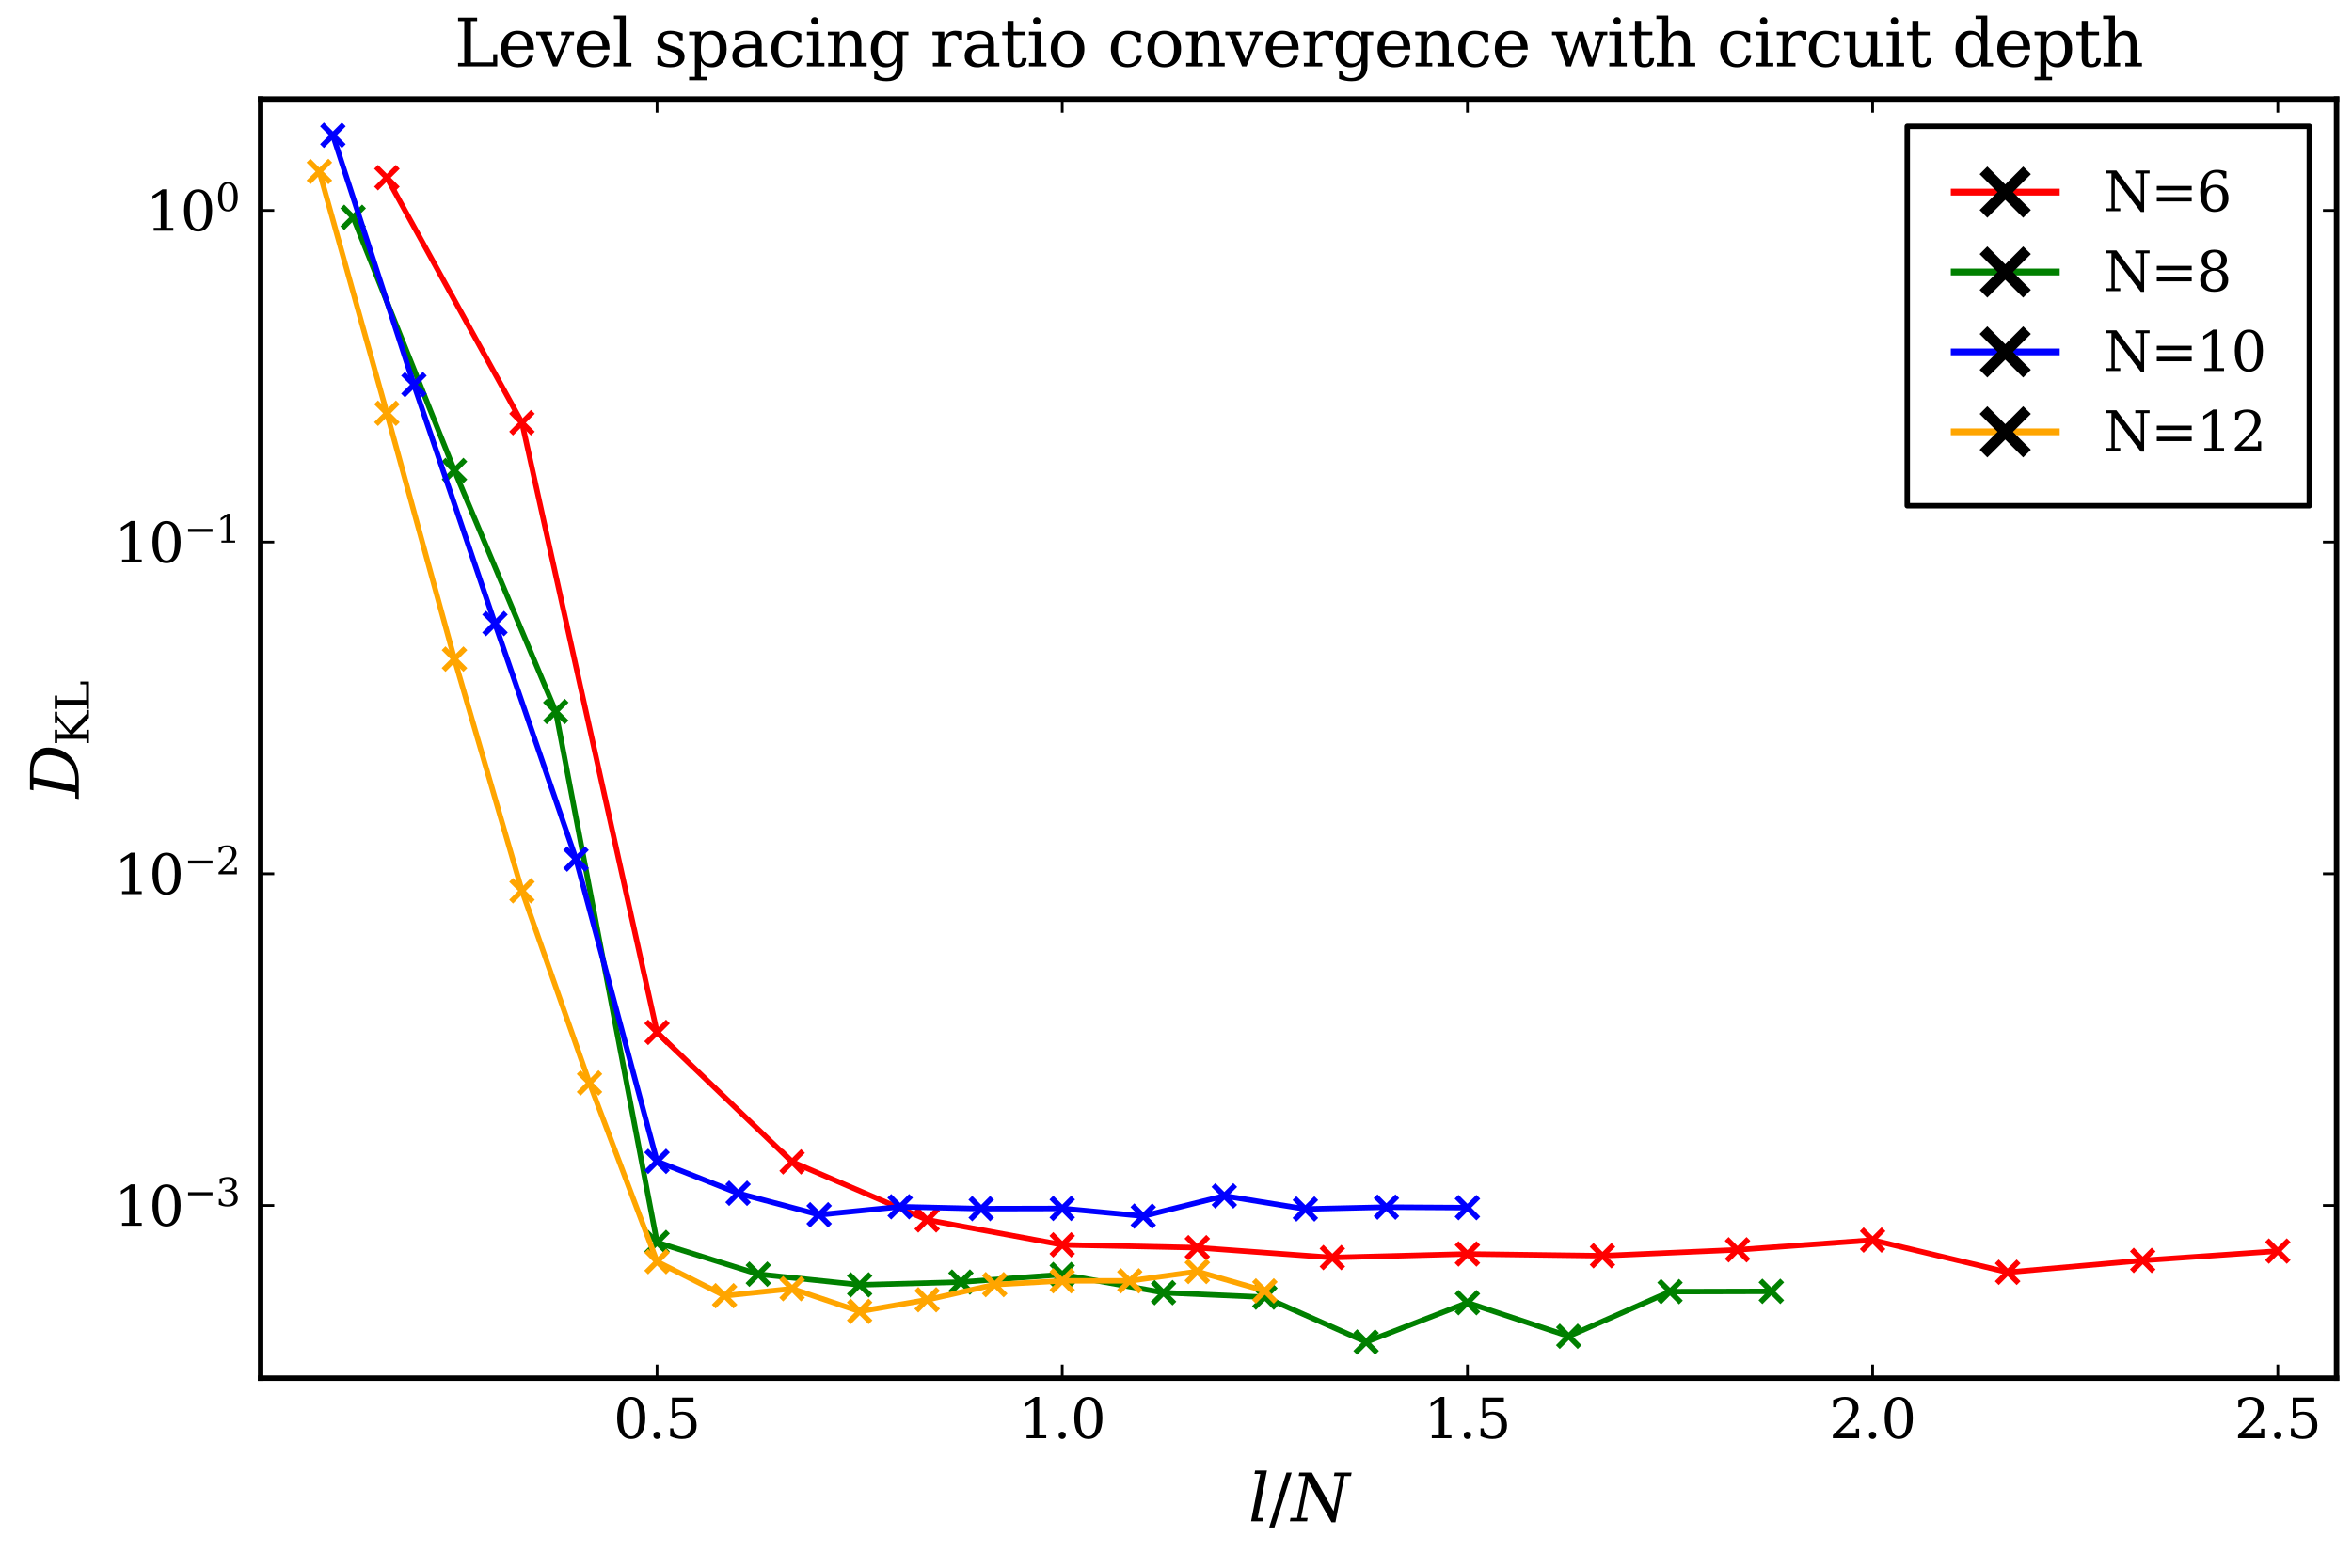 <?xml version="1.0" encoding="utf-8" standalone="no"?>
<!DOCTYPE svg PUBLIC "-//W3C//DTD SVG 1.1//EN"
  "http://www.w3.org/Graphics/SVG/1.1/DTD/svg11.dtd">
<svg xmlns:xlink="http://www.w3.org/1999/xlink" width="432pt" height="288pt" viewBox="0 0 432 288" xmlns="http://www.w3.org/2000/svg" version="1.1">
 <defs>
  <style type="text/css">*{stroke-linejoin: round; stroke-linecap: butt}</style>
 </defs>
 <g id="figure_1">
  <g id="patch_1">
   <path d="M 0 288 
L 432 288 
L 432 0 
L 0 0 
z
" style="fill: #ffffff"/>
  </g>
  <g id="axes_1">
   <g id="patch_2">
    <path d="M 47.871 253.185 
L 429.165 253.185 
L 429.165 18.195 
L 47.871 18.195 
z
" style="fill: #ffffff"/>
   </g>
   <g id="line2d_1">
    <path d="M 71.066 32.644 
L 95.874 77.651 
L 120.681 189.66 
L 145.489 213.45 
L 170.297 224.111 
L 195.105 228.688 
L 219.912 229.213 
L 244.72 231.027 
L 269.528 230.367 
L 294.335 230.696 
L 319.143 229.606 
L 343.951 227.817 
L 368.759 233.73 
L 393.566 231.555 
L 418.374 229.837 
" clip-path="url(#p3ecb97c471)" style="fill: none; stroke: #ff0000"/>
   </g>
   <g id="PathCollection_1">
    <defs>
     <path id="mb70f023efe" d="M -2 2 
L 2 -2 
M -2 -2 
L 2 2 
" style="stroke: #ff0000"/>
    </defs>
    <g clip-path="url(#p3ecb97c471)">
     <use xlink:href="#mb70f023efe" x="71.066" y="32.644" style="fill: #ff0000; stroke: #ff0000"/>
     <use xlink:href="#mb70f023efe" x="95.874" y="77.651" style="fill: #ff0000; stroke: #ff0000"/>
     <use xlink:href="#mb70f023efe" x="120.681" y="189.66" style="fill: #ff0000; stroke: #ff0000"/>
     <use xlink:href="#mb70f023efe" x="145.489" y="213.45" style="fill: #ff0000; stroke: #ff0000"/>
     <use xlink:href="#mb70f023efe" x="170.297" y="224.111" style="fill: #ff0000; stroke: #ff0000"/>
     <use xlink:href="#mb70f023efe" x="195.105" y="228.688" style="fill: #ff0000; stroke: #ff0000"/>
     <use xlink:href="#mb70f023efe" x="219.912" y="229.213" style="fill: #ff0000; stroke: #ff0000"/>
     <use xlink:href="#mb70f023efe" x="244.72" y="231.027" style="fill: #ff0000; stroke: #ff0000"/>
     <use xlink:href="#mb70f023efe" x="269.528" y="230.367" style="fill: #ff0000; stroke: #ff0000"/>
     <use xlink:href="#mb70f023efe" x="294.335" y="230.696" style="fill: #ff0000; stroke: #ff0000"/>
     <use xlink:href="#mb70f023efe" x="319.143" y="229.606" style="fill: #ff0000; stroke: #ff0000"/>
     <use xlink:href="#mb70f023efe" x="343.951" y="227.817" style="fill: #ff0000; stroke: #ff0000"/>
     <use xlink:href="#mb70f023efe" x="368.759" y="233.73" style="fill: #ff0000; stroke: #ff0000"/>
     <use xlink:href="#mb70f023efe" x="393.566" y="231.555" style="fill: #ff0000; stroke: #ff0000"/>
     <use xlink:href="#mb70f023efe" x="418.374" y="229.837" style="fill: #ff0000; stroke: #ff0000"/>
    </g>
   </g>
   <g id="matplotlib.axis_1">
    <g id="xtick_1">
     <g id="line2d_2">
      <defs>
       <path id="m8c9db3dfa5" d="M 0 0 
L 0 -2.5 
" style="stroke: #000000; stroke-width: 0.5"/>
      </defs>
      <g>
       <use xlink:href="#m8c9db3dfa5" x="120.681" y="253.185" style="stroke: #000000; stroke-width: 0.5"/>
      </g>
     </g>
     <g id="line2d_3">
      <defs>
       <path id="md44dd0870b" d="M 0 0 
L 0 2.5 
" style="stroke: #000000; stroke-width: 0.5"/>
      </defs>
      <g>
       <use xlink:href="#md44dd0870b" x="120.681" y="18.195" style="stroke: #000000; stroke-width: 0.5"/>
      </g>
     </g>
     <g id="text_1">
      <!-- $0.5$ -->
      <g transform="translate(112.681 264.284) scale(0.1 -0.1)">
       <defs>
        <path id="DejaVuSerif-30" d="M 2034 219 
Q 2513 219 2750 744 
Q 2988 1269 2988 2328 
Q 2988 3391 2750 3916 
Q 2513 4441 2034 4441 
Q 1556 4441 1318 3916 
Q 1081 3391 1081 2328 
Q 1081 1269 1318 744 
Q 1556 219 2034 219 
z
M 2034 -91 
Q 1275 -91 848 546 
Q 422 1184 422 2328 
Q 422 3475 848 4112 
Q 1275 4750 2034 4750 
Q 2797 4750 3222 4112 
Q 3647 3475 3647 2328 
Q 3647 1184 3222 546 
Q 2797 -91 2034 -91 
z
" transform="scale(0.016)"/>
        <path id="DejaVuSerif-2e" d="M 603 325 
Q 603 500 722 622 
Q 841 744 1019 744 
Q 1191 744 1312 622 
Q 1434 500 1434 325 
Q 1434 153 1312 31 
Q 1191 -91 1019 -91 
Q 841 -91 722 29 
Q 603 150 603 325 
z
" transform="scale(0.016)"/>
        <path id="DejaVuSerif-35" d="M 3219 4666 
L 3219 4153 
L 1081 4153 
L 1081 2816 
Q 1244 2928 1461 2984 
Q 1678 3041 1947 3041 
Q 2703 3041 3140 2622 
Q 3578 2203 3578 1478 
Q 3578 738 3136 323 
Q 2694 -91 1894 -91 
Q 1572 -91 1234 -12 
Q 897 66 544 225 
L 544 1131 
L 897 1131 
Q 925 688 1179 453 
Q 1434 219 1894 219 
Q 2388 219 2653 544 
Q 2919 869 2919 1478 
Q 2919 2084 2655 2407 
Q 2391 2731 1894 2731 
Q 1613 2731 1398 2631 
Q 1184 2531 1019 2322 
L 750 2322 
L 750 4666 
L 3219 4666 
z
" transform="scale(0.016)"/>
       </defs>
       <use xlink:href="#DejaVuSerif-30" transform="translate(0 0.781)"/>
       <use xlink:href="#DejaVuSerif-2e" transform="translate(63.623 0.781)"/>
       <use xlink:href="#DejaVuSerif-35" transform="translate(95.41 0.781)"/>
      </g>
     </g>
    </g>
    <g id="xtick_2">
     <g id="line2d_4">
      <g>
       <use xlink:href="#m8c9db3dfa5" x="195.105" y="253.185" style="stroke: #000000; stroke-width: 0.5"/>
      </g>
     </g>
     <g id="line2d_5">
      <g>
       <use xlink:href="#md44dd0870b" x="195.105" y="18.195" style="stroke: #000000; stroke-width: 0.5"/>
      </g>
     </g>
     <g id="text_2">
      <!-- $1.0$ -->
      <g transform="translate(187.105 264.284) scale(0.1 -0.1)">
       <defs>
        <path id="DejaVuSerif-31" d="M 909 0 
L 909 331 
L 1722 331 
L 1722 4213 
L 781 3603 
L 781 4013 
L 1919 4750 
L 2350 4750 
L 2350 331 
L 3163 331 
L 3163 0 
L 909 0 
z
" transform="scale(0.016)"/>
       </defs>
       <use xlink:href="#DejaVuSerif-31" transform="translate(0 0.781)"/>
       <use xlink:href="#DejaVuSerif-2e" transform="translate(63.623 0.781)"/>
       <use xlink:href="#DejaVuSerif-30" transform="translate(95.41 0.781)"/>
      </g>
     </g>
    </g>
    <g id="xtick_3">
     <g id="line2d_6">
      <g>
       <use xlink:href="#m8c9db3dfa5" x="269.528" y="253.185" style="stroke: #000000; stroke-width: 0.5"/>
      </g>
     </g>
     <g id="line2d_7">
      <g>
       <use xlink:href="#md44dd0870b" x="269.528" y="18.195" style="stroke: #000000; stroke-width: 0.5"/>
      </g>
     </g>
     <g id="text_3">
      <!-- $1.5$ -->
      <g transform="translate(261.528 264.284) scale(0.1 -0.1)">
       <use xlink:href="#DejaVuSerif-31" transform="translate(0 0.781)"/>
       <use xlink:href="#DejaVuSerif-2e" transform="translate(63.623 0.781)"/>
       <use xlink:href="#DejaVuSerif-35" transform="translate(95.41 0.781)"/>
      </g>
     </g>
    </g>
    <g id="xtick_4">
     <g id="line2d_8">
      <g>
       <use xlink:href="#m8c9db3dfa5" x="343.951" y="253.185" style="stroke: #000000; stroke-width: 0.5"/>
      </g>
     </g>
     <g id="line2d_9">
      <g>
       <use xlink:href="#md44dd0870b" x="343.951" y="18.195" style="stroke: #000000; stroke-width: 0.5"/>
      </g>
     </g>
     <g id="text_4">
      <!-- $2.0$ -->
      <g transform="translate(335.951 264.284) scale(0.1 -0.1)">
       <defs>
        <path id="DejaVuSerif-32" d="M 819 3553 
L 469 3553 
L 469 4384 
Q 803 4563 1142 4656 
Q 1481 4750 1806 4750 
Q 2534 4750 2956 4397 
Q 3378 4044 3378 3438 
Q 3378 2753 2422 1800 
Q 2347 1728 2309 1691 
L 1131 513 
L 3078 513 
L 3078 1088 
L 3444 1088 
L 3444 0 
L 434 0 
L 434 341 
L 1850 1753 
Q 2319 2222 2519 2614 
Q 2719 3006 2719 3438 
Q 2719 3909 2473 4175 
Q 2228 4441 1797 4441 
Q 1350 4441 1106 4219 
Q 863 3997 819 3553 
z
" transform="scale(0.016)"/>
       </defs>
       <use xlink:href="#DejaVuSerif-32" transform="translate(0 0.781)"/>
       <use xlink:href="#DejaVuSerif-2e" transform="translate(63.623 0.781)"/>
       <use xlink:href="#DejaVuSerif-30" transform="translate(95.41 0.781)"/>
      </g>
     </g>
    </g>
    <g id="xtick_5">
     <g id="line2d_10">
      <g>
       <use xlink:href="#m8c9db3dfa5" x="418.374" y="253.185" style="stroke: #000000; stroke-width: 0.5"/>
      </g>
     </g>
     <g id="line2d_11">
      <g>
       <use xlink:href="#md44dd0870b" x="418.374" y="18.195" style="stroke: #000000; stroke-width: 0.5"/>
      </g>
     </g>
     <g id="text_5">
      <!-- $2.5$ -->
      <g transform="translate(410.374 264.284) scale(0.1 -0.1)">
       <use xlink:href="#DejaVuSerif-32" transform="translate(0 0.781)"/>
       <use xlink:href="#DejaVuSerif-2e" transform="translate(63.623 0.781)"/>
       <use xlink:href="#DejaVuSerif-35" transform="translate(95.41 0.781)"/>
      </g>
     </g>
    </g>
    <g id="text_6">
     <!-- $l/N$ -->
     <g transform="translate(229.278 279.482) scale(0.12 -0.12)">
      <defs>
       <path id="DejaVuSerif-Italic-6c" d="M 903 331 
L 1447 331 
L 1384 0 
L 266 0 
L 1147 4531 
L 594 4531 
L 656 4863 
L 1784 4863 
L 903 331 
z
" transform="scale(0.016)"/>
       <path id="DejaVuSerif-2f" d="M 1656 4666 
L 2156 4666 
L 500 -594 
L 0 -594 
L 1656 4666 
z
" transform="scale(0.016)"/>
       <path id="DejaVuSerif-Italic-4e" d="M -128 0 
L -66 331 
L 563 331 
L 1341 4331 
L 713 4331 
L 778 4666 
L 1975 4666 
L 4056 984 
L 4706 4331 
L 4081 4331 
L 4147 4666 
L 5784 4666 
L 5719 4331 
L 5091 4331 
L 4231 -91 
L 3853 -91 
L 1631 3841 
L 947 331 
L 1575 331 
L 1513 0 
L -128 0 
z
" transform="scale(0.016)"/>
      </defs>
      <use xlink:href="#DejaVuSerif-Italic-6c" transform="translate(0 0.016)"/>
      <use xlink:href="#DejaVuSerif-2f" transform="translate(31.982 0.016)"/>
      <use xlink:href="#DejaVuSerif-Italic-4e" transform="translate(65.674 0.016)"/>
     </g>
    </g>
   </g>
   <g id="matplotlib.axis_2">
    <g id="ytick_1">
     <g id="line2d_12">
      <defs>
       <path id="m66453694ab" d="M 0 0 
L 2.5 0 
" style="stroke: #000000; stroke-width: 0.5"/>
      </defs>
      <g>
       <use xlink:href="#m66453694ab" x="47.871" y="38.653" style="stroke: #000000; stroke-width: 0.5"/>
      </g>
     </g>
     <g id="line2d_13">
      <defs>
       <path id="ma0e588b7bc" d="M 0 0 
L -2.5 0 
" style="stroke: #000000; stroke-width: 0.5"/>
      </defs>
      <g>
       <use xlink:href="#ma0e588b7bc" x="429.165" y="38.653" style="stroke: #000000; stroke-width: 0.5"/>
      </g>
     </g>
     <g id="text_7">
      <!-- $10^{0}$ -->
      <g transform="translate(26.771 42.452) scale(0.1 -0.1)">
       <use xlink:href="#DejaVuSerif-31" transform="translate(0 0.713)"/>
       <use xlink:href="#DejaVuSerif-30" transform="translate(63.623 0.713)"/>
       <use xlink:href="#DejaVuSerif-30" transform="translate(128.154 37.047) scale(0.7)"/>
      </g>
     </g>
    </g>
    <g id="ytick_2">
     <g id="line2d_14">
      <g>
       <use xlink:href="#m66453694ab" x="47.871" y="99.586" style="stroke: #000000; stroke-width: 0.5"/>
      </g>
     </g>
     <g id="line2d_15">
      <g>
       <use xlink:href="#ma0e588b7bc" x="429.165" y="99.586" style="stroke: #000000; stroke-width: 0.5"/>
      </g>
     </g>
     <g id="text_8">
      <!-- $10^{-1}$ -->
      <g transform="translate(20.971 103.385) scale(0.1 -0.1)">
       <defs>
        <path id="DejaVuSerif-2212" d="M 678 2259 
L 4684 2259 
L 4684 1753 
L 678 1753 
L 678 2259 
z
" transform="scale(0.016)"/>
       </defs>
       <use xlink:href="#DejaVuSerif-31" transform="translate(0 0.713)"/>
       <use xlink:href="#DejaVuSerif-30" transform="translate(63.623 0.713)"/>
       <use xlink:href="#DejaVuSerif-2212" transform="translate(128.154 37.047) scale(0.7)"/>
       <use xlink:href="#DejaVuSerif-31" transform="translate(186.807 37.047) scale(0.7)"/>
      </g>
     </g>
    </g>
    <g id="ytick_3">
     <g id="line2d_16">
      <g>
       <use xlink:href="#m66453694ab" x="47.871" y="160.519" style="stroke: #000000; stroke-width: 0.5"/>
      </g>
     </g>
     <g id="line2d_17">
      <g>
       <use xlink:href="#ma0e588b7bc" x="429.165" y="160.519" style="stroke: #000000; stroke-width: 0.5"/>
      </g>
     </g>
     <g id="text_9">
      <!-- $10^{-2}$ -->
      <g transform="translate(20.971 164.318) scale(0.1 -0.1)">
       <use xlink:href="#DejaVuSerif-31" transform="translate(0 0.713)"/>
       <use xlink:href="#DejaVuSerif-30" transform="translate(63.623 0.713)"/>
       <use xlink:href="#DejaVuSerif-2212" transform="translate(128.154 37.047) scale(0.7)"/>
       <use xlink:href="#DejaVuSerif-32" transform="translate(186.807 37.047) scale(0.7)"/>
      </g>
     </g>
    </g>
    <g id="ytick_4">
     <g id="line2d_18">
      <g>
       <use xlink:href="#m66453694ab" x="47.871" y="221.452" style="stroke: #000000; stroke-width: 0.5"/>
      </g>
     </g>
     <g id="line2d_19">
      <g>
       <use xlink:href="#ma0e588b7bc" x="429.165" y="221.452" style="stroke: #000000; stroke-width: 0.5"/>
      </g>
     </g>
     <g id="text_10">
      <!-- $10^{-3}$ -->
      <g transform="translate(20.971 225.251) scale(0.1 -0.1)">
       <defs>
        <path id="DejaVuSerif-33" d="M 622 4469 
Q 988 4606 1323 4678 
Q 1659 4750 1953 4750 
Q 2638 4750 3022 4454 
Q 3406 4159 3406 3634 
Q 3406 3213 3140 2930 
Q 2875 2647 2388 2547 
Q 2963 2466 3280 2130 
Q 3597 1794 3597 1259 
Q 3597 606 3158 257 
Q 2719 -91 1894 -91 
Q 1528 -91 1179 -12 
Q 831 66 488 225 
L 488 1131 
L 838 1131 
Q 869 681 1141 450 
Q 1413 219 1906 219 
Q 2384 219 2661 495 
Q 2938 772 2938 1253 
Q 2938 1803 2653 2086 
Q 2369 2369 1819 2369 
L 1522 2369 
L 1522 2688 
L 1678 2688 
Q 2225 2688 2498 2914 
Q 2772 3141 2772 3597 
Q 2772 4006 2547 4223 
Q 2322 4441 1900 4441 
Q 1478 4441 1245 4241 
Q 1013 4041 972 3647 
L 622 3647 
L 622 4469 
z
" transform="scale(0.016)"/>
       </defs>
       <use xlink:href="#DejaVuSerif-31" transform="translate(0 0.713)"/>
       <use xlink:href="#DejaVuSerif-30" transform="translate(63.623 0.713)"/>
       <use xlink:href="#DejaVuSerif-2212" transform="translate(128.154 37.047) scale(0.7)"/>
       <use xlink:href="#DejaVuSerif-33" transform="translate(186.807 37.047) scale(0.7)"/>
      </g>
     </g>
    </g>
    <g id="text_11">
     <!-- $D_{\text{KL}}$ -->
     <g transform="translate(14.475 146.61) rotate(-90) scale(0.12 -0.12)">
      <defs>
       <path id="DejaVuSerif-Italic-44" d="M 1194 331 
L 1775 331 
Q 2684 331 3271 850 
Q 3859 1369 4048 2337 
Q 4238 3306 3852 3818 
Q 3466 4331 2553 4331 
L 1972 4331 
L 1194 331 
z
M -97 0 
L -34 331 
L 559 331 
L 1338 4331 
L 744 4331 
L 809 4666 
L 2666 4666 
Q 3872 4666 4426 4050 
Q 4981 3434 4766 2338 
Q 4553 1238 3758 619 
Q 2963 0 1759 0 
L -97 0 
z
" transform="scale(0.016)"/>
       <path id="DejaVuSerif-4b" d="M 353 0 
L 353 331 
L 947 331 
L 947 4331 
L 353 4331 
L 353 4666 
L 2175 4666 
L 2175 4331 
L 1581 4331 
L 1581 2566 
L 3591 4331 
L 3084 4331 
L 3084 4666 
L 4634 4666 
L 4634 4331 
L 4109 4331 
L 2106 2572 
L 4347 331 
L 4878 331 
L 4878 0 
L 3794 0 
L 1581 2216 
L 1581 331 
L 2175 331 
L 2175 0 
L 353 0 
z
" transform="scale(0.016)"/>
       <path id="DejaVuSerif-4c" d="M 353 0 
L 353 331 
L 947 331 
L 947 4331 
L 353 4331 
L 353 4666 
L 2175 4666 
L 2175 4331 
L 1581 4331 
L 1581 384 
L 3713 384 
L 3713 1166 
L 4097 1166 
L 4097 0 
L 353 0 
z
" transform="scale(0.016)"/>
      </defs>
      <use xlink:href="#DejaVuSerif-Italic-44" transform="translate(0 0.094)"/>
      <use xlink:href="#DejaVuSerif-4b" transform="translate(80.176 -15.478) scale(0.7)"/>
      <use xlink:href="#DejaVuSerif-4c" transform="translate(132.471 -15.478) scale(0.7)"/>
     </g>
    </g>
   </g>
   <g id="line2d_20">
    <path d="M 64.864 39.924 
L 83.47 86.437 
L 102.076 130.717 
L 120.681 228.252 
L 139.287 234.078 
L 157.893 236.037 
L 176.499 235.528 
L 195.105 234.142 
L 213.71 237.474 
L 232.316 238.301 
L 250.922 246.535 
L 269.528 239.314 
L 288.133 245.48 
L 306.739 237.282 
L 325.345 237.231 
" clip-path="url(#p3ecb97c471)" style="fill: none; stroke: #008000"/>
   </g>
   <g id="PathCollection_2">
    <defs>
     <path id="mecfa32437b" d="M -2 2 
L 2 -2 
M -2 -2 
L 2 2 
" style="stroke: #008000"/>
    </defs>
    <g clip-path="url(#p3ecb97c471)">
     <use xlink:href="#mecfa32437b" x="64.864" y="39.924" style="fill: #008000; stroke: #008000"/>
     <use xlink:href="#mecfa32437b" x="83.47" y="86.437" style="fill: #008000; stroke: #008000"/>
     <use xlink:href="#mecfa32437b" x="102.076" y="130.717" style="fill: #008000; stroke: #008000"/>
     <use xlink:href="#mecfa32437b" x="120.681" y="228.252" style="fill: #008000; stroke: #008000"/>
     <use xlink:href="#mecfa32437b" x="139.287" y="234.078" style="fill: #008000; stroke: #008000"/>
     <use xlink:href="#mecfa32437b" x="157.893" y="236.037" style="fill: #008000; stroke: #008000"/>
     <use xlink:href="#mecfa32437b" x="176.499" y="235.528" style="fill: #008000; stroke: #008000"/>
     <use xlink:href="#mecfa32437b" x="195.105" y="234.142" style="fill: #008000; stroke: #008000"/>
     <use xlink:href="#mecfa32437b" x="213.71" y="237.474" style="fill: #008000; stroke: #008000"/>
     <use xlink:href="#mecfa32437b" x="232.316" y="238.301" style="fill: #008000; stroke: #008000"/>
     <use xlink:href="#mecfa32437b" x="250.922" y="246.535" style="fill: #008000; stroke: #008000"/>
     <use xlink:href="#mecfa32437b" x="269.528" y="239.314" style="fill: #008000; stroke: #008000"/>
     <use xlink:href="#mecfa32437b" x="288.133" y="245.48" style="fill: #008000; stroke: #008000"/>
     <use xlink:href="#mecfa32437b" x="306.739" y="237.282" style="fill: #008000; stroke: #008000"/>
     <use xlink:href="#mecfa32437b" x="325.345" y="237.231" style="fill: #008000; stroke: #008000"/>
    </g>
   </g>
   <g id="patch_3">
    <path d="M 47.871 253.185 
L 47.871 18.195 
" style="fill: none; stroke: #000000; stroke-linejoin: miter; stroke-linecap: square"/>
   </g>
   <g id="patch_4">
    <path d="M 429.165 253.185 
L 429.165 18.195 
" style="fill: none; stroke: #000000; stroke-linejoin: miter; stroke-linecap: square"/>
   </g>
   <g id="patch_5">
    <path d="M 47.871 253.185 
L 429.165 253.185 
" style="fill: none; stroke: #000000; stroke-linejoin: miter; stroke-linecap: square"/>
   </g>
   <g id="patch_6">
    <path d="M 47.871 18.195 
L 429.165 18.195 
" style="fill: none; stroke: #000000; stroke-linejoin: miter; stroke-linecap: square"/>
   </g>
   <g id="line2d_21">
    <path d="M 61.143 24.845 
L 76.027 70.665 
L 90.912 114.554 
L 105.797 157.821 
L 120.681 213.352 
L 135.566 219.21 
L 150.451 223.163 
L 165.335 221.692 
L 180.22 222.042 
L 195.105 222.006 
L 209.989 223.408 
L 224.874 219.694 
L 239.758 222.105 
L 254.643 221.762 
L 269.528 221.856 
" clip-path="url(#p3ecb97c471)" style="fill: none; stroke: #0000ff"/>
   </g>
   <g id="text_12">
    <!-- Level spacing ratio convergence with circuit depth -->
    <g transform="translate(83.457 12.195) scale(0.12 -0.12)">
     <defs>
      <path id="DejaVuSerif-65" d="M 3469 1600 
L 991 1600 
L 991 1575 
Q 991 903 1244 561 
Q 1497 219 1991 219 
Q 2369 219 2611 417 
Q 2853 616 2950 1006 
L 3413 1006 
Q 3275 459 2904 184 
Q 2534 -91 1931 -91 
Q 1203 -91 761 389 
Q 319 869 319 1663 
Q 319 2450 753 2931 
Q 1188 3413 1894 3413 
Q 2647 3413 3050 2948 
Q 3453 2484 3469 1600 
z
M 2791 1931 
Q 2772 2513 2545 2808 
Q 2319 3103 1894 3103 
Q 1497 3103 1269 2806 
Q 1041 2509 991 1931 
L 2791 1931 
z
" transform="scale(0.016)"/>
      <path id="DejaVuSerif-76" d="M 1581 0 
L 359 2988 
L -19 2988 
L -19 3322 
L 1509 3322 
L 1509 2988 
L 978 2988 
L 1913 703 
L 2847 2988 
L 2350 2988 
L 2350 3322 
L 3597 3322 
L 3597 2988 
L 3225 2988 
L 2003 0 
L 1581 0 
z
" transform="scale(0.016)"/>
      <path id="DejaVuSerif-6c" d="M 1313 331 
L 1856 331 
L 1856 0 
L 184 0 
L 184 331 
L 738 331 
L 738 4531 
L 184 4531 
L 184 4863 
L 1313 4863 
L 1313 331 
z
" transform="scale(0.016)"/>
      <path id="DejaVuSerif-20" transform="scale(0.016)"/>
      <path id="DejaVuSerif-73" d="M 359 184 
L 359 959 
L 691 959 
Q 703 588 923 403 
Q 1144 219 1575 219 
Q 1963 219 2166 364 
Q 2369 509 2369 788 
Q 2369 1006 2220 1140 
Q 2072 1275 1594 1428 
L 1178 1569 
Q 750 1706 558 1912 
Q 366 2119 366 2438 
Q 366 2894 700 3153 
Q 1034 3413 1625 3413 
Q 1888 3413 2178 3344 
Q 2469 3275 2778 3144 
L 2778 2419 
L 2447 2419 
Q 2434 2741 2221 2922 
Q 2009 3103 1644 3103 
Q 1281 3103 1095 2975 
Q 909 2847 909 2591 
Q 909 2381 1050 2254 
Q 1191 2128 1613 1997 
L 2069 1856 
Q 2541 1709 2748 1489 
Q 2956 1269 2956 922 
Q 2956 450 2595 179 
Q 2234 -91 1600 -91 
Q 1278 -91 972 -22 
Q 666 47 359 184 
z
" transform="scale(0.016)"/>
      <path id="DejaVuSerif-70" d="M 1313 1825 
L 1313 1497 
Q 1313 897 1542 583 
Q 1772 269 2209 269 
Q 2650 269 2876 622 
Q 3103 975 3103 1663 
Q 3103 2353 2876 2703 
Q 2650 3053 2209 3053 
Q 1772 3053 1542 2737 
Q 1313 2422 1313 1825 
z
M 738 2988 
L 184 2988 
L 184 3322 
L 1313 3322 
L 1313 2803 
Q 1481 3116 1742 3264 
Q 2003 3413 2388 3413 
Q 3000 3413 3387 2928 
Q 3775 2444 3775 1663 
Q 3775 881 3387 395 
Q 3000 -91 2388 -91 
Q 2003 -91 1742 57 
Q 1481 206 1313 519 
L 1313 -997 
L 1856 -997 
L 1856 -1331 
L 184 -1331 
L 184 -997 
L 738 -997 
L 738 2988 
z
" transform="scale(0.016)"/>
      <path id="DejaVuSerif-61" d="M 2547 1044 
L 2547 1747 
L 1806 1747 
Q 1378 1747 1168 1562 
Q 959 1378 959 997 
Q 959 650 1171 447 
Q 1384 244 1747 244 
Q 2106 244 2326 466 
Q 2547 688 2547 1044 
z
M 3122 2075 
L 3122 331 
L 3634 331 
L 3634 0 
L 2547 0 
L 2547 359 
Q 2356 128 2106 18 
Q 1856 -91 1522 -91 
Q 969 -91 644 203 
Q 319 497 319 997 
Q 319 1513 691 1797 
Q 1063 2081 1741 2081 
L 2547 2081 
L 2547 2309 
Q 2547 2688 2317 2895 
Q 2088 3103 1672 3103 
Q 1328 3103 1125 2947 
Q 922 2791 872 2484 
L 575 2484 
L 575 3156 
Q 875 3284 1158 3348 
Q 1441 3413 1709 3413 
Q 2400 3413 2761 3070 
Q 3122 2728 3122 2075 
z
" transform="scale(0.016)"/>
      <path id="DejaVuSerif-63" d="M 3291 997 
Q 3169 466 2822 187 
Q 2475 -91 1925 -91 
Q 1200 -91 759 389 
Q 319 869 319 1663 
Q 319 2459 759 2936 
Q 1200 3413 1925 3413 
Q 2241 3413 2553 3339 
Q 2866 3266 3181 3116 
L 3181 2266 
L 2847 2266 
Q 2781 2703 2561 2903 
Q 2341 3103 1931 3103 
Q 1466 3103 1228 2742 
Q 991 2381 991 1663 
Q 991 944 1227 581 
Q 1463 219 1931 219 
Q 2303 219 2525 412 
Q 2747 606 2828 997 
L 3291 997 
z
" transform="scale(0.016)"/>
      <path id="DejaVuSerif-69" d="M 622 4353 
Q 622 4497 726 4603 
Q 831 4709 978 4709 
Q 1122 4709 1226 4603 
Q 1331 4497 1331 4353 
Q 1331 4206 1228 4103 
Q 1125 4000 978 4000 
Q 831 4000 726 4103 
Q 622 4206 622 4353 
z
M 1356 331 
L 1900 331 
L 1900 0 
L 231 0 
L 231 331 
L 781 331 
L 781 2988 
L 231 2988 
L 231 3322 
L 1356 3322 
L 1356 331 
z
" transform="scale(0.016)"/>
      <path id="DejaVuSerif-6e" d="M 263 0 
L 263 331 
L 781 331 
L 781 2988 
L 231 2988 
L 231 3322 
L 1356 3322 
L 1356 2731 
Q 1516 3069 1770 3241 
Q 2025 3413 2363 3413 
Q 2913 3413 3172 3097 
Q 3431 2781 3431 2113 
L 3431 331 
L 3944 331 
L 3944 0 
L 2356 0 
L 2356 331 
L 2853 331 
L 2853 1931 
Q 2853 2541 2703 2767 
Q 2553 2994 2175 2994 
Q 1775 2994 1565 2701 
Q 1356 2409 1356 1850 
L 1356 331 
L 1856 331 
L 1856 0 
L 263 0 
z
" transform="scale(0.016)"/>
      <path id="DejaVuSerif-67" d="M 3359 2988 
L 3359 72 
Q 3359 -644 2965 -1033 
Q 2572 -1422 1844 -1422 
Q 1516 -1422 1216 -1362 
Q 916 -1303 641 -1184 
L 641 -488 
L 941 -488 
Q 997 -813 1206 -963 
Q 1416 -1113 1806 -1113 
Q 2313 -1113 2548 -827 
Q 2784 -541 2784 72 
L 2784 519 
Q 2616 206 2355 57 
Q 2094 -91 1709 -91 
Q 1097 -91 708 395 
Q 319 881 319 1663 
Q 319 2444 706 2928 
Q 1094 3413 1709 3413 
Q 2094 3413 2355 3264 
Q 2616 3116 2784 2803 
L 2784 3322 
L 3909 3322 
L 3909 2988 
L 3359 2988 
z
M 2784 1825 
Q 2784 2422 2554 2737 
Q 2325 3053 1888 3053 
Q 1444 3053 1217 2703 
Q 991 2353 991 1663 
Q 991 975 1217 622 
Q 1444 269 1888 269 
Q 2325 269 2554 583 
Q 2784 897 2784 1497 
L 2784 1825 
z
" transform="scale(0.016)"/>
      <path id="DejaVuSerif-72" d="M 3059 3328 
L 3059 2497 
L 2728 2497 
Q 2713 2744 2591 2866 
Q 2469 2988 2234 2988 
Q 1809 2988 1582 2694 
Q 1356 2400 1356 1850 
L 1356 331 
L 2022 331 
L 2022 0 
L 263 0 
L 263 331 
L 781 331 
L 781 2994 
L 231 2994 
L 231 3322 
L 1356 3322 
L 1356 2731 
Q 1525 3078 1790 3245 
Q 2056 3413 2438 3413 
Q 2578 3413 2733 3391 
Q 2888 3369 3059 3328 
z
" transform="scale(0.016)"/>
      <path id="DejaVuSerif-74" d="M 691 2988 
L 184 2988 
L 184 3322 
L 691 3322 
L 691 4353 
L 1269 4353 
L 1269 3322 
L 2350 3322 
L 2350 2988 
L 1269 2988 
L 1269 878 
Q 1269 456 1350 337 
Q 1431 219 1650 219 
Q 1875 219 1978 351 
Q 2081 484 2088 781 
L 2522 781 
Q 2497 328 2275 118 
Q 2053 -91 1600 -91 
Q 1103 -91 897 129 
Q 691 350 691 878 
L 691 2988 
z
" transform="scale(0.016)"/>
      <path id="DejaVuSerif-6f" d="M 1925 219 
Q 2388 219 2623 584 
Q 2859 950 2859 1663 
Q 2859 2375 2623 2739 
Q 2388 3103 1925 3103 
Q 1463 3103 1227 2739 
Q 991 2375 991 1663 
Q 991 950 1228 584 
Q 1466 219 1925 219 
z
M 1925 -91 
Q 1200 -91 759 389 
Q 319 869 319 1663 
Q 319 2456 758 2934 
Q 1197 3413 1925 3413 
Q 2653 3413 3092 2934 
Q 3531 2456 3531 1663 
Q 3531 869 3092 389 
Q 2653 -91 1925 -91 
z
" transform="scale(0.016)"/>
      <path id="DejaVuSerif-77" d="M 3072 3322 
L 3922 728 
L 4672 2988 
L 4191 2988 
L 4191 3322 
L 5394 3322 
L 5394 2988 
L 5025 2988 
L 4038 0 
L 3559 0 
L 2741 2484 
L 1919 0 
L 1459 0 
L 475 2988 
L 103 2988 
L 103 3322 
L 1606 3322 
L 1606 2988 
L 1069 2988 
L 1813 728 
L 2669 3322 
L 3072 3322 
z
" transform="scale(0.016)"/>
      <path id="DejaVuSerif-68" d="M 263 0 
L 263 331 
L 781 331 
L 781 4531 
L 231 4531 
L 231 4863 
L 1356 4863 
L 1356 2731 
Q 1516 3069 1770 3241 
Q 2025 3413 2363 3413 
Q 2913 3413 3172 3097 
Q 3431 2781 3431 2113 
L 3431 331 
L 3944 331 
L 3944 0 
L 2356 0 
L 2356 331 
L 2853 331 
L 2853 1931 
Q 2853 2541 2704 2764 
Q 2556 2988 2175 2988 
Q 1775 2988 1565 2697 
Q 1356 2406 1356 1850 
L 1356 331 
L 1856 331 
L 1856 0 
L 263 0 
z
" transform="scale(0.016)"/>
      <path id="DejaVuSerif-75" d="M 2266 3322 
L 3341 3322 
L 3341 331 
L 3884 331 
L 3884 0 
L 2766 0 
L 2766 588 
Q 2606 256 2353 82 
Q 2100 -91 1766 -91 
Q 1213 -91 952 223 
Q 691 538 691 1209 
L 691 2988 
L 172 2988 
L 172 3322 
L 1269 3322 
L 1269 1388 
Q 1269 781 1417 556 
Q 1566 331 1947 331 
Q 2347 331 2556 625 
Q 2766 919 2766 1478 
L 2766 2988 
L 2266 2988 
L 2266 3322 
z
" transform="scale(0.016)"/>
      <path id="DejaVuSerif-64" d="M 3359 331 
L 3909 331 
L 3909 0 
L 2784 0 
L 2784 519 
Q 2616 206 2355 57 
Q 2094 -91 1709 -91 
Q 1097 -91 708 395 
Q 319 881 319 1663 
Q 319 2444 706 2928 
Q 1094 3413 1709 3413 
Q 2094 3413 2355 3264 
Q 2616 3116 2784 2803 
L 2784 4531 
L 2241 4531 
L 2241 4863 
L 3359 4863 
L 3359 331 
z
M 2784 1497 
L 2784 1825 
Q 2784 2422 2554 2737 
Q 2325 3053 1888 3053 
Q 1444 3053 1217 2703 
Q 991 2353 991 1663 
Q 991 975 1217 622 
Q 1444 269 1888 269 
Q 2325 269 2554 583 
Q 2784 897 2784 1497 
z
" transform="scale(0.016)"/>
     </defs>
     <use xlink:href="#DejaVuSerif-4c"/>
     <use xlink:href="#DejaVuSerif-65" x="66.406"/>
     <use xlink:href="#DejaVuSerif-76" x="125.586"/>
     <use xlink:href="#DejaVuSerif-65" x="182.08"/>
     <use xlink:href="#DejaVuSerif-6c" x="241.26"/>
     <use xlink:href="#DejaVuSerif-20" x="273.242"/>
     <use xlink:href="#DejaVuSerif-73" x="305.029"/>
     <use xlink:href="#DejaVuSerif-70" x="356.348"/>
     <use xlink:href="#DejaVuSerif-61" x="420.361"/>
     <use xlink:href="#DejaVuSerif-63" x="479.98"/>
     <use xlink:href="#DejaVuSerif-69" x="535.986"/>
     <use xlink:href="#DejaVuSerif-6e" x="567.969"/>
     <use xlink:href="#DejaVuSerif-67" x="632.373"/>
     <use xlink:href="#DejaVuSerif-20" x="696.387"/>
     <use xlink:href="#DejaVuSerif-72" x="728.174"/>
     <use xlink:href="#DejaVuSerif-61" x="775.977"/>
     <use xlink:href="#DejaVuSerif-74" x="835.596"/>
     <use xlink:href="#DejaVuSerif-69" x="875.781"/>
     <use xlink:href="#DejaVuSerif-6f" x="907.764"/>
     <use xlink:href="#DejaVuSerif-20" x="967.969"/>
     <use xlink:href="#DejaVuSerif-63" x="999.756"/>
     <use xlink:href="#DejaVuSerif-6f" x="1055.762"/>
     <use xlink:href="#DejaVuSerif-6e" x="1115.967"/>
     <use xlink:href="#DejaVuSerif-76" x="1180.371"/>
     <use xlink:href="#DejaVuSerif-65" x="1236.865"/>
     <use xlink:href="#DejaVuSerif-72" x="1296.045"/>
     <use xlink:href="#DejaVuSerif-67" x="1343.848"/>
     <use xlink:href="#DejaVuSerif-65" x="1407.861"/>
     <use xlink:href="#DejaVuSerif-6e" x="1467.041"/>
     <use xlink:href="#DejaVuSerif-63" x="1531.445"/>
     <use xlink:href="#DejaVuSerif-65" x="1587.451"/>
     <use xlink:href="#DejaVuSerif-20" x="1646.631"/>
     <use xlink:href="#DejaVuSerif-77" x="1678.418"/>
     <use xlink:href="#DejaVuSerif-69" x="1764.014"/>
     <use xlink:href="#DejaVuSerif-74" x="1795.996"/>
     <use xlink:href="#DejaVuSerif-68" x="1836.182"/>
     <use xlink:href="#DejaVuSerif-20" x="1900.586"/>
     <use xlink:href="#DejaVuSerif-63" x="1932.373"/>
     <use xlink:href="#DejaVuSerif-69" x="1988.379"/>
     <use xlink:href="#DejaVuSerif-72" x="2020.361"/>
     <use xlink:href="#DejaVuSerif-63" x="2068.164"/>
     <use xlink:href="#DejaVuSerif-75" x="2124.17"/>
     <use xlink:href="#DejaVuSerif-69" x="2188.574"/>
     <use xlink:href="#DejaVuSerif-74" x="2220.557"/>
     <use xlink:href="#DejaVuSerif-20" x="2260.742"/>
     <use xlink:href="#DejaVuSerif-64" x="2292.529"/>
     <use xlink:href="#DejaVuSerif-65" x="2356.543"/>
     <use xlink:href="#DejaVuSerif-70" x="2415.723"/>
     <use xlink:href="#DejaVuSerif-74" x="2479.736"/>
     <use xlink:href="#DejaVuSerif-68" x="2519.922"/>
    </g>
   </g>
   <g id="PathCollection_3">
    <defs>
     <path id="mdae67139ca" d="M -2 2 
L 2 -2 
M -2 -2 
L 2 2 
" style="stroke: #0000ff"/>
    </defs>
    <g clip-path="url(#p3ecb97c471)">
     <use xlink:href="#mdae67139ca" x="61.143" y="24.845" style="fill: #0000ff; stroke: #0000ff"/>
     <use xlink:href="#mdae67139ca" x="76.027" y="70.665" style="fill: #0000ff; stroke: #0000ff"/>
     <use xlink:href="#mdae67139ca" x="90.912" y="114.554" style="fill: #0000ff; stroke: #0000ff"/>
     <use xlink:href="#mdae67139ca" x="105.797" y="157.821" style="fill: #0000ff; stroke: #0000ff"/>
     <use xlink:href="#mdae67139ca" x="120.681" y="213.352" style="fill: #0000ff; stroke: #0000ff"/>
     <use xlink:href="#mdae67139ca" x="135.566" y="219.21" style="fill: #0000ff; stroke: #0000ff"/>
     <use xlink:href="#mdae67139ca" x="150.451" y="223.163" style="fill: #0000ff; stroke: #0000ff"/>
     <use xlink:href="#mdae67139ca" x="165.335" y="221.692" style="fill: #0000ff; stroke: #0000ff"/>
     <use xlink:href="#mdae67139ca" x="180.22" y="222.042" style="fill: #0000ff; stroke: #0000ff"/>
     <use xlink:href="#mdae67139ca" x="195.105" y="222.006" style="fill: #0000ff; stroke: #0000ff"/>
     <use xlink:href="#mdae67139ca" x="209.989" y="223.408" style="fill: #0000ff; stroke: #0000ff"/>
     <use xlink:href="#mdae67139ca" x="224.874" y="219.694" style="fill: #0000ff; stroke: #0000ff"/>
     <use xlink:href="#mdae67139ca" x="239.758" y="222.105" style="fill: #0000ff; stroke: #0000ff"/>
     <use xlink:href="#mdae67139ca" x="254.643" y="221.762" style="fill: #0000ff; stroke: #0000ff"/>
     <use xlink:href="#mdae67139ca" x="269.528" y="221.856" style="fill: #0000ff; stroke: #0000ff"/>
    </g>
   </g>
   <g id="line2d_22">
    <path d="M 58.662 31.508 
L 71.066 75.916 
L 83.47 121.084 
L 95.874 163.648 
L 108.277 198.953 
L 120.681 231.78 
L 133.085 238.034 
L 145.489 236.747 
L 157.893 240.915 
L 170.297 238.779 
L 182.701 235.996 
L 195.105 235.301 
L 207.508 235.303 
L 219.912 233.587 
L 232.316 237.151 
" clip-path="url(#p3ecb97c471)" style="fill: none; stroke: #ffa500"/>
   </g>
   <g id="PathCollection_4">
    <defs>
     <path id="m1414424389" d="M -2 2 
L 2 -2 
M -2 -2 
L 2 2 
" style="stroke: #ffa500"/>
    </defs>
    <g clip-path="url(#p3ecb97c471)">
     <use xlink:href="#m1414424389" x="58.662" y="31.508" style="fill: #ffa500; stroke: #ffa500"/>
     <use xlink:href="#m1414424389" x="71.066" y="75.916" style="fill: #ffa500; stroke: #ffa500"/>
     <use xlink:href="#m1414424389" x="83.47" y="121.084" style="fill: #ffa500; stroke: #ffa500"/>
     <use xlink:href="#m1414424389" x="95.874" y="163.648" style="fill: #ffa500; stroke: #ffa500"/>
     <use xlink:href="#m1414424389" x="108.277" y="198.953" style="fill: #ffa500; stroke: #ffa500"/>
     <use xlink:href="#m1414424389" x="120.681" y="231.78" style="fill: #ffa500; stroke: #ffa500"/>
     <use xlink:href="#m1414424389" x="133.085" y="238.034" style="fill: #ffa500; stroke: #ffa500"/>
     <use xlink:href="#m1414424389" x="145.489" y="236.747" style="fill: #ffa500; stroke: #ffa500"/>
     <use xlink:href="#m1414424389" x="157.893" y="240.915" style="fill: #ffa500; stroke: #ffa500"/>
     <use xlink:href="#m1414424389" x="170.297" y="238.779" style="fill: #ffa500; stroke: #ffa500"/>
     <use xlink:href="#m1414424389" x="182.701" y="235.996" style="fill: #ffa500; stroke: #ffa500"/>
     <use xlink:href="#m1414424389" x="195.105" y="235.301" style="fill: #ffa500; stroke: #ffa500"/>
     <use xlink:href="#m1414424389" x="207.508" y="235.303" style="fill: #ffa500; stroke: #ffa500"/>
     <use xlink:href="#m1414424389" x="219.912" y="233.587" style="fill: #ffa500; stroke: #ffa500"/>
     <use xlink:href="#m1414424389" x="232.316" y="237.151" style="fill: #ffa500; stroke: #ffa500"/>
    </g>
   </g>
   <g id="legend_1">
    <g id="patch_7">
     <path d="M 350.311 92.907 
L 424.165 92.907 
L 424.165 23.195 
L 350.311 23.195 
z
" style="fill: #ffffff; stroke: #000000; stroke-linejoin: miter"/>
    </g>
    <g id="line2d_23">
     <path d="M 358.311 35.293 
L 368.311 35.293 
L 378.311 35.293 
" style="fill: none; stroke: #ff0000; stroke-width: 1.25; stroke-linejoin: miter"/>
     <defs>
      <path id="mba9b076dfc" d="M -4 4 
L 4 -4 
M -4 -4 
L 4 4 
" style="stroke: #000000; stroke-width: 2"/>
     </defs>
     <g>
      <use xlink:href="#mba9b076dfc" x="368.311" y="35.293" style="fill: #ff0000; stroke: #000000; stroke-width: 2"/>
     </g>
    </g>
    <g id="text_13">
     <!-- N=6 -->
     <g transform="translate(386.311 38.793) scale(0.1 -0.1)">
      <defs>
       <path id="DejaVuSerif-4e" d="M 313 0 
L 313 331 
L 941 331 
L 941 4331 
L 313 4331 
L 313 4666 
L 1509 4666 
L 4306 984 
L 4306 4331 
L 3681 4331 
L 3681 4666 
L 5319 4666 
L 5319 4331 
L 4691 4331 
L 4691 -91 
L 4313 -91 
L 1325 3841 
L 1325 331 
L 1953 331 
L 1953 0 
L 313 0 
z
" transform="scale(0.016)"/>
       <path id="DejaVuSerif-3d" d="M 678 2894 
L 4684 2894 
L 4684 2394 
L 678 2394 
L 678 2894 
z
M 678 1619 
L 4684 1619 
L 4684 1119 
L 678 1119 
L 678 1619 
z
" transform="scale(0.016)"/>
       <path id="DejaVuSerif-36" d="M 2094 219 
Q 2534 219 2771 542 
Q 3009 866 3009 1472 
Q 3009 2078 2771 2401 
Q 2534 2725 2094 2725 
Q 1647 2725 1412 2412 
Q 1178 2100 1178 1509 
Q 1178 888 1415 553 
Q 1653 219 2094 219 
z
M 1075 2569 
Q 1288 2803 1556 2918 
Q 1825 3034 2163 3034 
Q 2859 3034 3264 2615 
Q 3669 2197 3669 1472 
Q 3669 763 3233 336 
Q 2797 -91 2069 -91 
Q 1278 -91 853 498 
Q 428 1088 428 2181 
Q 428 3406 931 4078 
Q 1434 4750 2350 4750 
Q 2597 4750 2869 4703 
Q 3141 4656 3425 4563 
L 3425 3794 
L 3072 3794 
Q 3034 4109 2831 4275 
Q 2628 4441 2284 4441 
Q 1678 4441 1381 3981 
Q 1084 3522 1075 2569 
z
" transform="scale(0.016)"/>
      </defs>
      <use xlink:href="#DejaVuSerif-4e"/>
      <use xlink:href="#DejaVuSerif-3d" x="87.5"/>
      <use xlink:href="#DejaVuSerif-36" x="171.289"/>
     </g>
    </g>
    <g id="line2d_24">
     <path d="M 358.311 49.971 
L 368.311 49.971 
L 378.311 49.971 
" style="fill: none; stroke: #008000; stroke-width: 1.25; stroke-linejoin: miter"/>
     <defs>
      <path id="m38a08be06e" d="M -4 4 
L 4 -4 
M -4 -4 
L 4 4 
" style="stroke: #000000; stroke-width: 2"/>
     </defs>
     <g>
      <use xlink:href="#m38a08be06e" x="368.311" y="49.971" style="fill: #008000; stroke: #000000; stroke-width: 2"/>
     </g>
    </g>
    <g id="text_14">
     <!-- N=8 -->
     <g transform="translate(386.311 53.471) scale(0.1 -0.1)">
      <defs>
       <path id="DejaVuSerif-38" d="M 2981 1275 
Q 2981 1775 2732 2051 
Q 2484 2328 2034 2328 
Q 1584 2328 1336 2051 
Q 1088 1775 1088 1275 
Q 1088 772 1336 495 
Q 1584 219 2034 219 
Q 2484 219 2732 495 
Q 2981 772 2981 1275 
z
M 2853 3541 
Q 2853 3966 2637 4203 
Q 2422 4441 2034 4441 
Q 1650 4441 1433 4203 
Q 1216 3966 1216 3541 
Q 1216 3113 1433 2875 
Q 1650 2638 2034 2638 
Q 2422 2638 2637 2875 
Q 2853 3113 2853 3541 
z
M 2516 2484 
Q 3047 2413 3344 2092 
Q 3641 1772 3641 1275 
Q 3641 619 3225 264 
Q 2809 -91 2034 -91 
Q 1263 -91 845 264 
Q 428 619 428 1275 
Q 428 1772 725 2092 
Q 1022 2413 1556 2484 
Q 1084 2569 832 2842 
Q 581 3116 581 3541 
Q 581 4103 968 4426 
Q 1356 4750 2034 4750 
Q 2713 4750 3100 4426 
Q 3488 4103 3488 3541 
Q 3488 3116 3236 2842 
Q 2984 2569 2516 2484 
z
" transform="scale(0.016)"/>
      </defs>
      <use xlink:href="#DejaVuSerif-4e"/>
      <use xlink:href="#DejaVuSerif-3d" x="87.5"/>
      <use xlink:href="#DejaVuSerif-38" x="171.289"/>
     </g>
    </g>
    <g id="line2d_25">
     <path d="M 358.311 64.649 
L 368.311 64.649 
L 378.311 64.649 
" style="fill: none; stroke: #0000ff; stroke-width: 1.25; stroke-linejoin: miter"/>
     <defs>
      <path id="m1b359723e8" d="M -4 4 
L 4 -4 
M -4 -4 
L 4 4 
" style="stroke: #000000; stroke-width: 2"/>
     </defs>
     <g>
      <use xlink:href="#m1b359723e8" x="368.311" y="64.649" style="fill: #0000ff; stroke: #000000; stroke-width: 2"/>
     </g>
    </g>
    <g id="text_15">
     <!-- N=10 -->
     <g transform="translate(386.311 68.149) scale(0.1 -0.1)">
      <use xlink:href="#DejaVuSerif-4e"/>
      <use xlink:href="#DejaVuSerif-3d" x="87.5"/>
      <use xlink:href="#DejaVuSerif-31" x="171.289"/>
      <use xlink:href="#DejaVuSerif-30" x="234.912"/>
     </g>
    </g>
    <g id="line2d_26">
     <path d="M 358.311 79.327 
L 368.311 79.327 
L 378.311 79.327 
" style="fill: none; stroke: #ffa500; stroke-width: 1.25; stroke-linejoin: miter"/>
     <defs>
      <path id="m7f5dab08f6" d="M -4 4 
L 4 -4 
M -4 -4 
L 4 4 
" style="stroke: #000000; stroke-width: 2"/>
     </defs>
     <g>
      <use xlink:href="#m7f5dab08f6" x="368.311" y="79.327" style="fill: #ffa500; stroke: #000000; stroke-width: 2"/>
     </g>
    </g>
    <g id="text_16">
     <!-- N=12 -->
     <g transform="translate(386.311 82.827) scale(0.1 -0.1)">
      <use xlink:href="#DejaVuSerif-4e"/>
      <use xlink:href="#DejaVuSerif-3d" x="87.5"/>
      <use xlink:href="#DejaVuSerif-31" x="171.289"/>
      <use xlink:href="#DejaVuSerif-32" x="234.912"/>
     </g>
    </g>
   </g>
  </g>
 </g>
 <defs>
  <clipPath id="p3ecb97c471">
   <rect x="47.871" y="18.195" width="381.295" height="234.991"/>
  </clipPath>
 </defs>
</svg>
